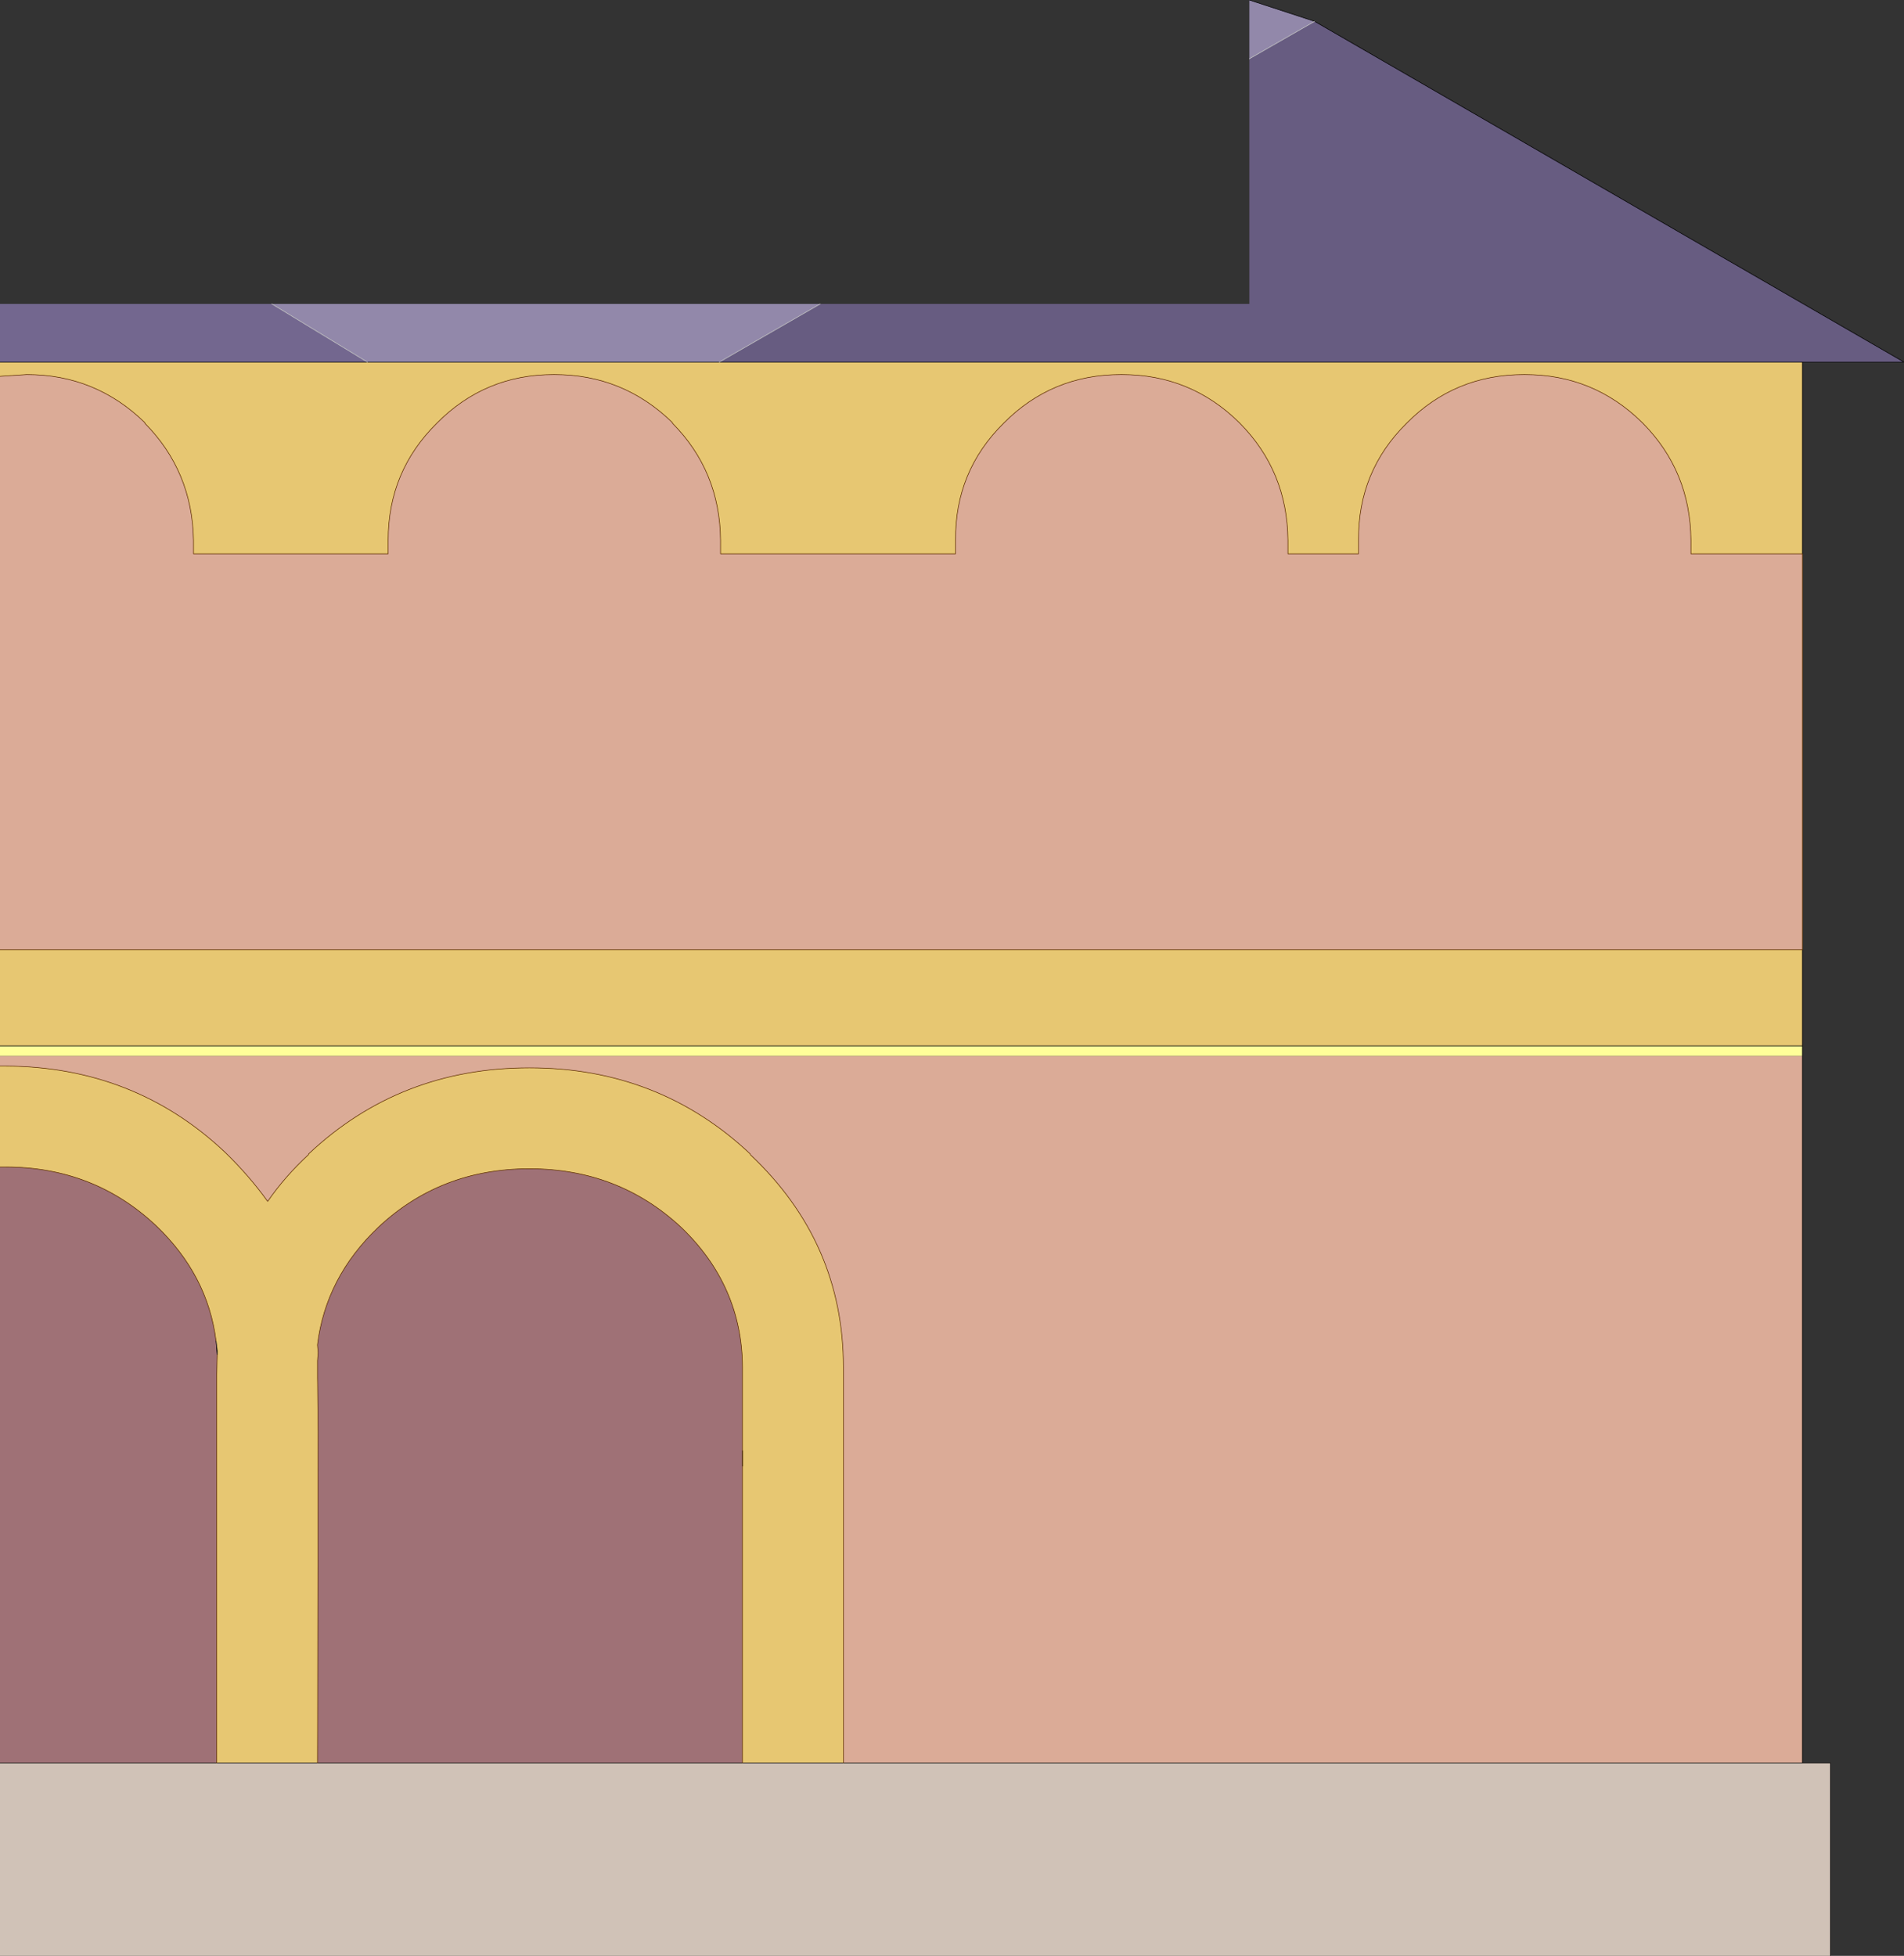 <?xml version="1.0" encoding="UTF-8" standalone="no"?>
<svg xmlns:ffdec="https://www.free-decompiler.com/flash" xmlns:xlink="http://www.w3.org/1999/xlink" ffdec:objectType="shape" height="164.75px" width="160.4px" xmlns="http://www.w3.org/2000/svg">
  <rect width="100%" height="100%" fill="#333333" stroke="none"/>
  <g transform="matrix(1.0, 0.0, 0.0, 1.0, 327.8, 44.7)">
    <path d="M-325.55 -13.15 L-325.55 -14.2 -325.55 -13.15 -327.8 -13.0 -327.8 -14.2 -325.55 -14.2 -296.85 -14.2 -267.2 -14.2 -175.95 -14.2 -175.95 1.95 -185.35 1.95 -185.35 0.8 Q-185.4 -5.0 -189.4 -9.05 L-189.4 -9.1 -189.45 -9.1 Q-193.55 -13.15 -199.35 -13.15 L-199.4 -13.15 Q-205.25 -13.15 -209.3 -9.05 -213.4 -5.0 -213.35 0.8 L-213.35 1.95 -219.3 1.95 -219.3 0.8 Q-219.35 -5.0 -223.35 -9.05 L-223.4 -9.1 Q-227.5 -13.15 -233.3 -13.15 L-233.35 -13.15 Q-239.2 -13.15 -243.25 -9.05 -247.35 -5.0 -247.3 0.8 L-247.3 1.95 -267.1 1.95 -267.1 0.8 Q-267.15 -5.0 -271.15 -9.05 L-271.15 -9.1 Q-275.3 -13.15 -281.1 -13.15 L-281.15 -13.15 Q-286.95 -13.15 -291.0 -9.05 -295.1 -5.0 -295.1 0.8 L-295.1 1.95 -311.5 1.95 -311.5 0.8 Q-311.6 -5.0 -315.6 -9.05 L-315.6 -9.1 Q-319.75 -13.15 -325.55 -13.15 M-327.8 35.3 L-175.95 35.3 -175.95 43.4 -327.8 43.4 -327.8 35.3 M-327.8 53.6 L-327.8 45.1 -327.4 45.1 -327.35 45.1 Q-316.45 45.15 -308.8 52.4 -306.8 54.35 -305.25 56.5 -303.8 54.4 -301.8 52.55 L-301.8 52.5 Q-294.1 45.25 -283.2 45.25 -272.3 45.25 -264.6 52.5 L-264.6 52.55 Q-256.75 59.95 -256.75 70.45 L-256.75 77.5 -256.75 79.45 -256.75 103.8 -265.25 103.8 -265.25 78.8 -265.25 77.5 -265.25 70.45 Q-265.3 63.6 -270.4 58.7 -275.7 53.75 -283.2 53.75 -290.7 53.75 -295.95 58.7 -300.35 62.9 -301.05 68.55 L-301.05 68.65 -301.0 69.2 -301.0 69.25 -301.05 69.9 -301.05 71.2 -301.05 71.35 -301.0 75.9 -301.0 76.0 -301.05 103.8 -309.55 103.8 -309.55 71.5 -309.5 69.4 -309.5 69.1 -309.6 68.25 Q-310.3 62.7 -314.65 58.55 -319.9 53.6 -327.35 53.6 L-327.4 53.6 -327.8 53.6" fill="#e7c772" fill-rule="evenodd" stroke="none"/>
    <path d="M-327.8 -13.0 L-325.55 -13.15 Q-319.75 -13.15 -315.6 -9.1 L-315.6 -9.05 Q-311.6 -5.0 -311.5 0.8 L-311.5 1.95 -295.1 1.95 -295.1 0.8 Q-295.1 -5.0 -291.0 -9.05 -286.95 -13.15 -281.15 -13.15 L-281.1 -13.15 Q-275.3 -13.15 -271.15 -9.1 L-271.15 -9.05 Q-267.15 -5.0 -267.1 0.8 L-267.1 1.95 -247.3 1.95 -247.3 0.8 Q-247.35 -5.0 -243.25 -9.05 -239.2 -13.15 -233.35 -13.15 L-233.3 -13.15 Q-227.5 -13.15 -223.4 -9.1 L-223.35 -9.05 Q-219.35 -5.0 -219.3 0.8 L-219.3 1.95 -213.35 1.95 -213.35 0.8 Q-213.4 -5.0 -209.3 -9.05 -205.25 -13.15 -199.4 -13.15 L-199.35 -13.15 Q-193.55 -13.15 -189.45 -9.1 L-189.4 -9.05 Q-185.4 -5.0 -185.35 0.8 L-185.35 1.95 -175.95 1.95 -175.95 35.3 -327.8 35.3 -327.8 -13.0 M-327.8 44.25 L-175.95 44.25 -175.95 103.8 -256.75 103.8 -256.75 79.45 -256.75 77.5 -256.75 70.45 Q-256.75 59.95 -264.6 52.55 L-264.6 52.5 Q-272.3 45.25 -283.2 45.25 -294.1 45.25 -301.8 52.5 L-301.8 52.55 Q-303.8 54.4 -305.25 56.5 -306.8 54.35 -308.8 52.4 -316.45 45.15 -327.35 45.1 L-327.4 45.1 -327.8 45.1 -327.8 44.25" fill="#dbab97" fill-rule="evenodd" stroke="none"/>
    <path d="M-296.85 -14.2 L-304.9 -19.1 -258.7 -19.1 -267.2 -14.2 -296.85 -14.2 M-222.55 -39.75 L-222.55 -44.7 -217.05 -42.9 -222.55 -39.75" fill="#9288aa" fill-rule="evenodd" stroke="none"/>
    <path d="M-258.7 -19.1 L-222.55 -19.1 -222.55 -39.75 -217.05 -42.9 -167.4 -14.2 -175.95 -14.2 -267.2 -14.2 -258.7 -19.1" fill="#675c81" fill-rule="evenodd" stroke="none"/>
    <path d="M-325.55 -13.15 L-325.55 -14.2 -325.55 -13.15 M-189.4 -9.05 L-189.45 -9.1 -189.4 -9.1 -189.4 -9.05" fill="#ffffcc" fill-rule="evenodd" stroke="none"/>
    <path d="M-327.8 -14.2 L-327.8 -19.1 -304.9 -19.1 -296.85 -14.2 -325.55 -14.2 -327.8 -14.2" fill="#73678f" fill-rule="evenodd" stroke="none"/>
    <path d="M-327.8 103.8 L-327.8 53.6 -327.4 53.6 -327.35 53.6 Q-319.9 53.6 -314.65 58.55 -310.3 62.7 -309.6 68.25 L-309.55 68.65 -309.55 68.9 -309.5 69.4 -309.55 71.5 -309.55 103.8 -327.8 103.8 M-301.05 103.8 L-301.0 76.0 -301.0 75.9 -301.05 71.35 -301.05 71.2 -301.05 69.9 -301.0 69.25 -301.0 69.2 -301.05 68.65 -301.05 68.55 Q-300.35 62.9 -295.95 58.7 -290.7 53.75 -283.2 53.75 -275.7 53.75 -270.4 58.7 -265.3 63.6 -265.25 70.45 L-265.25 77.5 -265.25 78.8 -265.25 103.8 -301.05 103.8" fill="#9f7176" fill-rule="evenodd" stroke="none"/>
    <path d="M-175.95 43.4 L-175.95 44.25 -327.8 44.25 -327.8 43.4 -175.95 43.4" fill="#ffff99" fill-rule="evenodd" stroke="none"/>
    <path d="M-175.95 103.8 L-173.6 103.8 -173.6 120.05 -327.8 120.05 -327.8 103.8 -309.55 103.8 -301.05 103.8 -265.25 103.8 -256.75 103.8 -175.95 103.8" fill="#d0c2b7" fill-rule="evenodd" stroke="none"/>
    <path d="M-265.25 77.5 L-265.25 78.8 -265.25 77.5" fill="#ffffff" fill-rule="evenodd" stroke="none"/>
    <path d="M-327.8 -14.2 L-325.55 -14.2 -296.85 -14.2 -267.2 -14.2 -175.95 -14.2 -175.95 1.95 M-222.55 -44.7 L-217.05 -42.9 -167.4 -14.2 -175.95 -14.2 M-175.95 43.4 L-175.95 35.3 M-175.95 44.25 L-175.95 43.4 -327.8 43.4 M-175.95 44.25 L-175.95 103.8 -173.6 103.8 -173.6 120.05 M-265.25 77.5 L-265.25 78.8 M-265.25 103.8 L-256.75 103.8 -175.95 103.8 M-309.6 68.25 L-309.5 69.1 -309.5 69.4 -309.55 68.9 -309.55 68.65 -309.6 68.25 M-309.55 103.8 L-301.05 103.8 -265.25 103.8 M-327.8 103.8 L-309.55 103.8" fill="none" stroke="#000000" stroke-linecap="round" stroke-linejoin="round" stroke-width="0.05"/>
    <path d="M-325.55 -13.15 L-327.8 -13.0 M-327.8 35.3 L-175.95 35.3 -175.95 1.95 -185.35 1.95 -185.35 0.8 Q-185.4 -5.0 -189.4 -9.05 L-189.45 -9.1 Q-193.55 -13.15 -199.35 -13.15 L-199.4 -13.15 Q-205.25 -13.15 -209.3 -9.05 -213.4 -5.0 -213.35 0.8 L-213.35 1.95 -219.3 1.95 -219.3 0.8 Q-219.35 -5.0 -223.35 -9.05 L-223.4 -9.1 Q-227.5 -13.15 -233.3 -13.15 L-233.35 -13.15 Q-239.2 -13.15 -243.25 -9.05 -247.35 -5.0 -247.3 0.8 L-247.3 1.95 -267.1 1.95 -267.1 0.8 Q-267.15 -5.0 -271.15 -9.05 L-271.15 -9.1 Q-275.3 -13.15 -281.1 -13.15 L-281.15 -13.15 Q-286.95 -13.15 -291.0 -9.05 -295.1 -5.0 -295.1 0.8 L-295.1 1.95 -311.5 1.95 -311.5 0.8 Q-311.6 -5.0 -315.6 -9.05 L-315.6 -9.1 Q-319.75 -13.15 -325.55 -13.15 M-301.05 103.8 L-301.0 76.0 -301.0 75.9 -301.05 71.35 -301.05 71.2 -301.05 69.9 -301.0 69.25 -301.0 69.2 -301.05 68.65 -301.05 68.55 Q-300.35 62.9 -295.95 58.7 -290.7 53.75 -283.2 53.75 -275.7 53.75 -270.4 58.7 -265.3 63.6 -265.25 70.45 L-265.25 77.5 -265.25 78.8 -265.25 103.8 M-256.75 103.8 L-256.75 79.45 -256.75 77.5 -256.75 70.45 Q-256.75 59.95 -264.6 52.55 L-264.6 52.5 Q-272.3 45.25 -283.2 45.25 -294.1 45.25 -301.8 52.5 L-301.8 52.55 Q-303.8 54.4 -305.25 56.5 -306.8 54.35 -308.8 52.4 -316.45 45.15 -327.35 45.1 L-327.4 45.1 -327.8 45.1 M-309.5 69.4 L-309.55 71.5 -309.55 103.8 M-309.6 68.25 Q-310.3 62.7 -314.65 58.55 -319.9 53.6 -327.35 53.6 L-327.4 53.6 -327.8 53.6" fill="none" stroke="#663300" stroke-linecap="round" stroke-linejoin="round" stroke-width="0.05"/>
    <path d="M-296.85 -14.2 L-304.9 -19.1 M-258.7 -19.1 L-267.2 -14.2 M-217.05 -42.9 L-222.55 -39.75" fill="none" stroke="#cccccc" stroke-linecap="round" stroke-linejoin="round" stroke-width="0.05"/>
  </g>
</svg>
